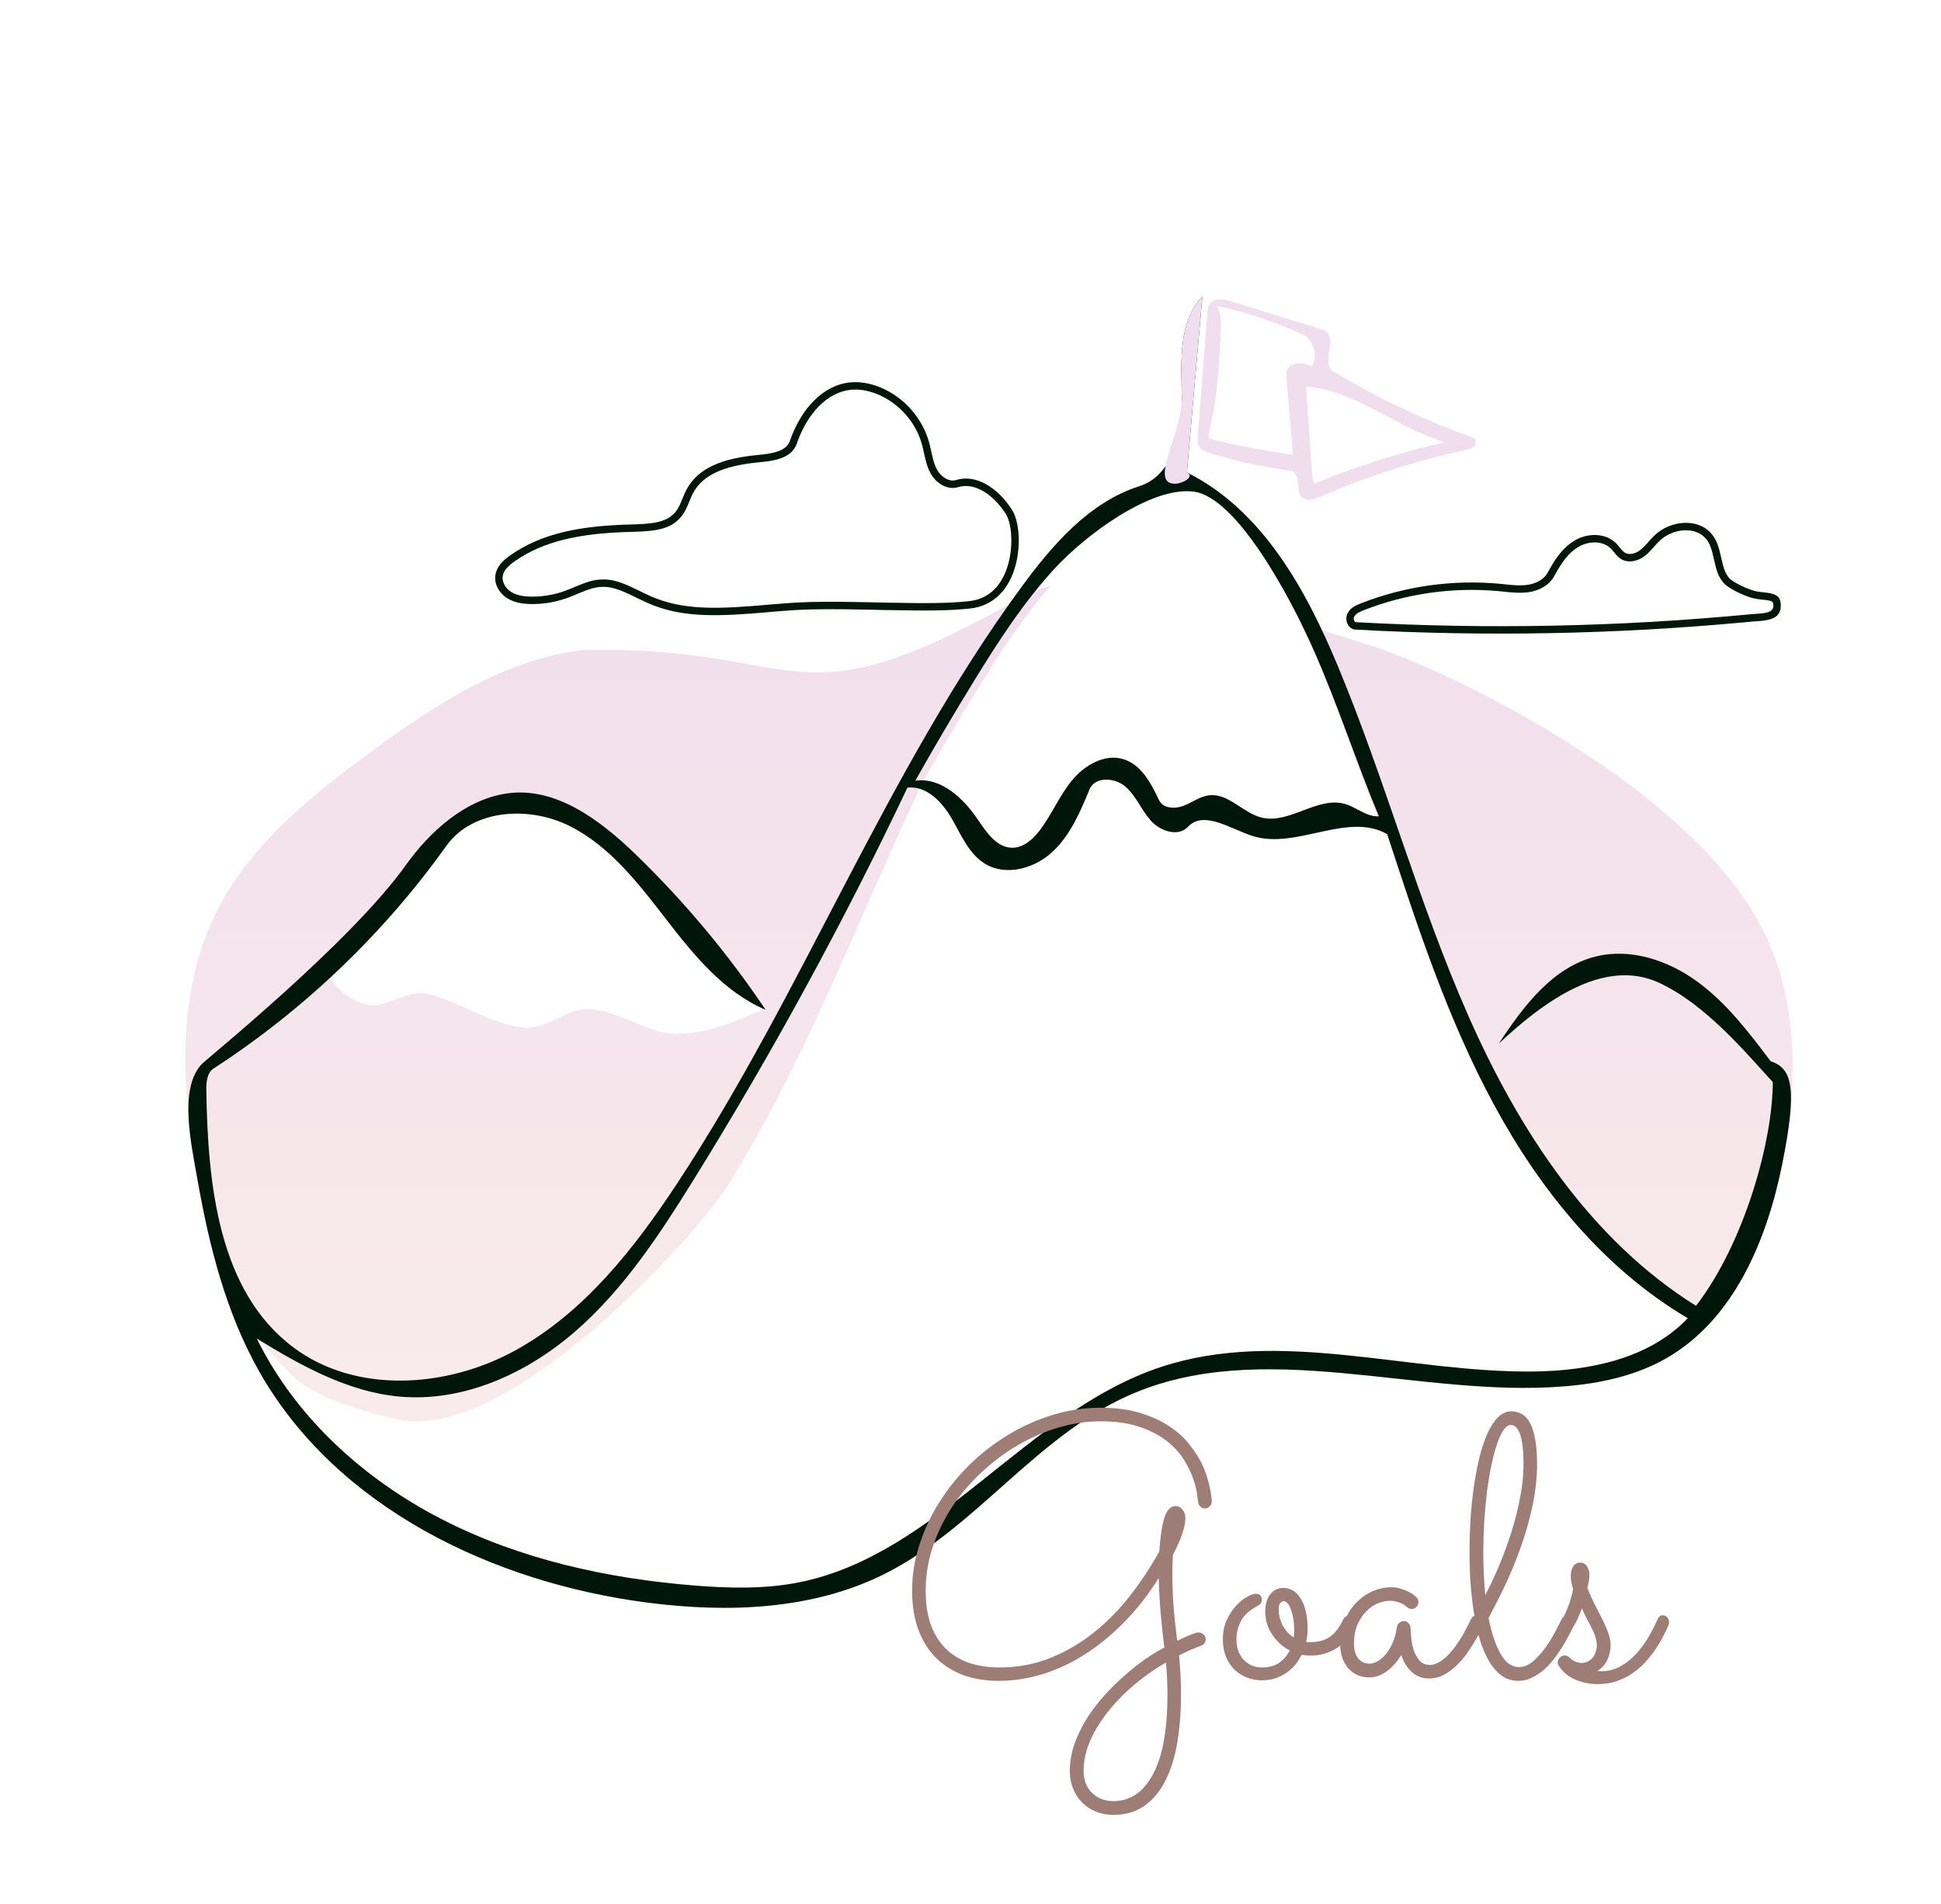 <svg width="314" height="308" viewBox="0 0 314 308" fill="none" xmlns="http://www.w3.org/2000/svg">
<g filter="url(#filter0_d_344_287)">
<path d="M240 0H60C26.863 0 0 26.863 0 60V240C0 273.137 26.863 300 60 300H240C273.137 300 300 273.137 300 240V60C300 26.863 273.137 0 240 0Z" fill="white"/>
<path fill-rule="evenodd" clip-rule="evenodd" d="M133.123 250.571C121.448 256.42 107.761 256.897 94.81 255.231C69.736 252.006 44.415 239.851 31.948 217.858C26.57 208.372 23.854 197.616 21.962 186.877C19.435 172.535 18.414 157.116 24.765 144.011C30.118 132.962 40.053 124.923 49.952 117.66C60.326 110.048 71.564 102.647 84.34 101.126C121.197 100.396 117.464 114.242 155.955 92.221C167.144 85.82 200.412 96.808 211.653 100.396C222.893 103.984 245.074 115.054 260.117 128.204C266.404 133.701 272.204 139.992 275.738 147.559C281.029 158.889 280.772 172.088 278.304 184.346C275.814 196.711 270.408 209.571 259.427 215.776C254.466 218.58 248.745 219.782 243.066 220.242C219.345 222.164 194.113 212.037 172.407 221.792C157.547 228.47 147.689 243.274 133.123 250.571Z" fill="url(#paint0_linear_344_287)"/>
<path fill-rule="evenodd" clip-rule="evenodd" d="M44.183 148.796C48.64 144.405 52.829 139.878 55.648 135.933C59.529 130.503 65.219 125.339 71.961 124.343C79.824 123.181 87.045 128.602 92.76 134.125C100.656 141.755 107.742 150.223 113.862 159.34C111.407 159.66 106.118 163.321 99.088 163.204C94.951 163.136 90.007 159.449 85.229 159.202C81.91 159.032 78.286 162.506 74.944 162.241C69.101 161.778 63.635 157.475 58.706 156.697C55.769 156.233 51.806 159.152 49.549 158.566C43.345 156.957 41.506 151.432 44.183 148.796Z" fill="white"/>
<path fill-rule="evenodd" clip-rule="evenodd" d="M177.839 217.101C197.102 210.75 217.977 218.111 238.258 217.839C247.244 217.719 256.85 215.736 263.036 209.217C249.486 201.24 239.202 188.554 231.712 174.73C224.22 160.906 219.296 145.867 214.41 130.922C207.984 127.258 199.711 133.455 192.656 131.226C189.051 130.087 184.746 126.993 182.159 129.75C180.597 131.414 177.688 130.435 176.17 128.732C174.651 127.029 173.805 124.765 172.092 123.256C170.379 121.748 167.128 121.558 166.257 123.668C164.748 127.319 163.158 131.09 160.265 133.78C157.372 136.471 152.786 137.77 149.397 135.738C146.75 134.151 145.501 131.063 143.96 128.39C142.418 125.716 141.817 123.313 138.751 123.668C128.396 145.485 120.665 166.933 107.926 187.45C102.452 196.266 71.824 229.875 54.028 225.543C36.232 221.212 37.552 217.839 31.542 212.513C37.803 225.249 48.862 235.27 61.489 241.747C74.116 248.225 88.259 251.339 102.406 252.464C107.988 252.908 113.65 253.048 119.145 251.968C141.664 247.542 156.044 224.288 177.839 217.101Z" fill="white"/>
<path fill-rule="evenodd" clip-rule="evenodd" d="M158.527 132.004C160.501 129.454 161.734 126.388 163.767 123.886C165.8 121.384 169.102 119.444 172.177 120.41C175.04 121.31 176.614 124.296 177.89 127.011C178.531 128.374 180.479 128.48 181.883 127.933C183.286 127.387 184.548 126.398 186.046 126.235C189.144 125.897 191.478 129.106 194.506 129.845C199.011 130.945 203.54 126.347 207.993 127.645C209.877 128.194 211.508 129.769 213.466 129.634C209.7 120.608 206.864 111.207 202.91 102.261C198.956 93.314 193.742 84.68 186.15 78.512C185.37 77.878 184.516 77.25 183.518 77.123C182.521 76.995 181.365 77.562 181.19 78.552C180.67 81.496 180.151 84.441 179.631 87.385C179.374 88.843 178.694 90.673 177.214 90.645C176.228 90.627 175.471 89.66 175.335 88.683C175.199 87.707 175.527 86.731 175.849 85.799C176.86 82.879 177.871 79.959 178.882 77.038C171.947 79.541 165.936 84.186 160.953 89.619C155.97 95.053 151.94 101.281 148.078 107.561C144.77 112.938 141.567 118.378 138.469 123.878C142.623 123.288 146.242 126.699 148.592 130.175C149.998 132.255 151.673 134.733 154.184 134.724C155.954 134.717 157.444 133.404 158.527 132.004Z" fill="white"/>
<path fill-rule="evenodd" clip-rule="evenodd" d="M185.397 69.162C184.937 69.014 184.454 68.846 184.141 68.478C183.69 67.949 183.72 67.176 183.774 66.483C184.311 59.635 184.847 52.786 185.383 45.938C185.445 45.145 186.224 44.56 187.011 44.443C187.798 44.326 188.59 44.564 189.35 44.8C194.255 46.32 199.159 47.84 204.063 49.36C205.26 49.73 205.324 51.392 205.071 52.62C204.819 53.847 204.63 55.423 205.702 56.072C212.854 60.408 220.454 64.005 228.341 66.787C228.851 66.967 228.888 67.742 228.532 68.149C228.176 68.556 227.608 68.687 227.079 68.8C219.071 70.509 211.235 73.022 203.727 76.29C202.677 76.748 201.305 77.166 200.512 76.339C199.948 75.75 200.002 74.831 199.954 74.017C199.907 73.203 199.548 72.228 198.739 72.126C194.213 71.55 189.74 70.557 185.397 69.162ZM202.198 55.272C203.296 53.534 202.513 50.908 200.644 50.054C196.212 48.029 191.561 46.484 186.798 45.455C187.59 46.676 187.547 48.238 187.478 49.692C187.21 55.275 186.934 60.909 185.476 66.304C185.35 66.771 185.95 67.074 186.422 67.18C190.646 68.124 194.902 68.927 199.18 69.587C198.828 65.464 198.475 61.34 198.123 57.217C198.084 56.759 198.048 56.28 198.222 55.855C198.505 55.166 199.29 54.791 200.035 54.77C200.78 54.748 201.5 55.012 202.198 55.272ZM201.28 58.522C201.616 63.359 201.953 68.197 202.289 73.035C202.319 73.459 202.368 73.927 202.682 74.214C209.501 71.384 216.566 69.144 223.77 67.528C215.964 65.287 209.378 59.154 201.28 58.522Z" fill="#F0DEEF"/>
<path fill-rule="evenodd" clip-rule="evenodd" d="M133.123 250.571C121.448 256.421 107.761 256.897 94.81 255.231C69.736 252.006 44.416 239.851 31.948 217.859C26.571 208.372 23.855 197.616 21.962 186.877C20.924 180.985 18.908 172.161 22.6 168.156C23.425 167.262 46.597 148.6 55.649 135.934C59.53 130.503 65.22 125.339 71.962 124.343C79.824 123.181 87.045 128.602 92.761 134.125C100.657 141.755 107.743 150.223 113.862 159.34C107.119 156.475 102.266 150.522 97.786 144.724C93.307 138.926 88.679 132.86 82.121 129.592C75.564 126.325 66.457 126.869 62.198 132.83C52.047 147.039 39.206 159.32 24.559 168.827C23.457 169.542 23.358 171.088 23.378 172.401C23.616 187.56 25.311 204.823 37.438 213.922C47.567 221.522 62.27 220.53 73.366 214.427C84.461 208.324 92.575 198.002 99.541 187.428C119.976 156.409 133.245 120.954 155.209 90.999C160.258 84.112 166.207 77.226 174.342 74.63C179.77 72.898 181.292 65.972 181.192 60.275C181.092 54.578 180.553 48.101 184.509 44C183.675 53.474 182.841 62.947 182.008 72.421C194.157 78.453 201.254 91.296 206.462 103.821C214.196 122.42 219.445 141.996 227.587 160.42C235.729 178.844 247.286 196.547 264.371 207.218C272.279 196.923 276.788 180.442 276.788 171.023C272.279 166.108 265.873 158.419 258.378 154.957C249.444 150.83 239.643 158.066 232.466 164.8C236.432 158.762 241.194 152.406 248.213 150.696C253.879 149.316 259.943 151.375 264.644 154.826C269.345 158.277 272.929 163 276.443 167.654C279.996 168.827 280.772 172.088 278.304 184.346C275.814 196.711 270.408 209.571 259.427 215.776C254.466 218.58 248.745 219.782 243.066 220.242C219.346 222.164 194.113 212.037 172.407 221.792C157.547 228.47 147.689 243.274 133.123 250.571ZM177.84 217.102C197.103 210.75 217.977 218.111 238.259 217.839C247.245 217.719 256.85 215.736 263.036 209.217C249.487 201.24 239.203 188.554 231.712 174.73C224.221 160.906 219.296 145.867 214.411 130.922C207.984 127.258 199.712 133.455 192.657 131.226C189.052 130.087 184.746 126.993 182.159 129.75C180.598 131.414 177.689 130.435 176.17 128.732C174.651 127.029 173.805 124.765 172.092 123.257C170.38 121.748 167.129 121.558 166.257 123.668C164.748 127.319 163.158 131.09 160.265 133.78C157.372 136.471 152.786 137.77 149.398 135.738C146.751 134.151 145.502 131.063 143.96 128.39C142.419 125.717 139.865 123.044 136.8 123.398C126.444 145.216 114.861 166.45 102.122 186.967C96.648 195.784 90.854 204.592 83.014 211.391C75.174 218.19 64.935 222.84 54.601 221.895C46.261 221.132 38.686 216.884 31.543 212.513C37.803 225.25 48.862 235.27 61.49 241.748C74.117 248.225 88.26 251.339 102.407 252.464C107.989 252.908 113.651 253.048 119.146 251.968C141.665 247.542 156.044 224.288 177.84 217.102ZM158.128 130.404C160.101 127.855 161.334 124.788 163.367 122.286C165.4 119.784 168.702 117.844 171.778 118.81C174.64 119.71 176.215 122.696 177.491 125.411C178.132 126.775 180.079 126.88 181.483 126.334C182.887 125.787 184.149 124.798 185.646 124.635C188.744 124.297 191.078 127.506 194.106 128.246C198.612 129.345 203.14 124.747 207.593 126.045C209.478 126.594 211.108 128.169 213.067 128.035C209.301 119.008 206.485 110.119 202.531 101.173C198.577 92.226 189.989 76.405 183.119 75.522C176.17 74.63 165.536 82.586 160.553 88.02C155.57 93.453 151.54 99.681 147.678 105.961C144.371 111.338 141.167 116.778 138.069 122.278C142.224 121.688 145.842 125.1 148.192 128.576C149.599 130.655 151.274 133.133 153.784 133.124C155.554 133.117 157.044 131.804 158.128 130.404Z" fill="#00160A"/>
<path fill-rule="evenodd" clip-rule="evenodd" d="M127.504 57.854C123.14 58.297 119.58 62.129 117.782 67.315C117.314 68.663 115.78 69.285 113.087 69.545L112.917 69.56C106.956 70.092 102.999 71.627 101.091 75.137L101.011 75.288C100.856 75.586 100.723 75.884 100.528 76.355L100.403 76.662C99.952 77.768 99.722 78.236 99.337 78.724C98.137 80.241 96.331 80.708 92.717 80.816L92.316 80.827C83.657 81.02 77.54 82.335 72.586 85.796C71.168 86.786 70.324 87.768 70.136 89.027C69.919 90.471 70.758 91.965 72.096 92.786C73.168 93.442 74.452 93.702 76.057 93.706C78.01 93.712 79.962 93.372 81.797 92.707L81.95 92.651C82.227 92.548 82.489 92.444 82.878 92.283L83.704 91.938C85.396 91.238 86.218 90.99 87.248 90.936C88.837 90.852 90.091 91.272 92.761 92.576L93.323 92.852C93.904 93.136 94.324 93.335 94.735 93.515L94.847 93.564C99.327 95.499 103.906 95.822 111.345 95.255L112.813 95.137L116.064 94.862C116.917 94.792 117.528 94.748 118.232 94.703L118.911 94.663C121.808 94.506 124.901 94.503 129.952 94.604L133.426 94.676C140.388 94.814 143.526 94.777 146.873 94.432C150.76 94.032 153.292 91.318 154.33 87.296C155.171 84.037 154.865 80.234 153.693 78.428C151.353 74.82 147.86 72.646 144.645 73.648C143.58 73.98 142.239 73.197 141.556 71.914C141.184 71.216 140.996 70.588 140.686 69.178L140.536 68.496C140.45 68.111 140.386 67.853 140.306 67.563C139.216 63.617 136.238 60.248 132.456 58.681C130.796 57.993 129.108 57.692 127.504 57.854ZM131.996 59.789C135.378 61.191 138.065 64.189 139.097 67.701L139.149 67.883C139.224 68.152 139.284 68.396 139.367 68.767L139.552 69.609C139.864 71.008 140.074 71.686 140.496 72.478C141.407 74.187 143.236 75.278 144.902 74.822L145.002 74.794C147.581 73.99 150.604 75.871 152.686 79.08C153.654 80.571 153.932 84.036 153.168 86.996C152.245 90.573 150.078 92.896 146.75 93.238L146.377 93.276C143.312 93.57 140.263 93.606 133.976 93.487L129.385 93.392C124.65 93.303 121.663 93.312 118.844 93.465L117.738 93.533C116.948 93.586 116.196 93.645 114.966 93.749L111.576 94.034C104.234 94.612 99.77 94.335 95.51 92.542L95.323 92.462C94.967 92.308 94.611 92.143 94.144 91.918L93.091 91.402C90.368 90.082 89.003 89.642 87.185 89.737C85.942 89.802 85.012 90.092 83.084 90.896L82.231 91.252C81.894 91.39 81.658 91.481 81.388 91.579C79.685 92.196 77.872 92.512 76.061 92.506C74.656 92.502 73.574 92.284 72.723 91.763C71.769 91.178 71.183 90.134 71.322 89.206C71.45 88.356 72.102 87.598 73.273 86.78C77.926 83.53 83.742 82.249 92.006 82.035L92.342 82.026C96.581 81.932 98.727 81.429 100.278 79.468C100.717 78.913 100.976 78.415 101.396 77.403L101.72 76.614C101.885 76.224 102.001 75.975 102.145 75.71C103.754 72.75 107.222 71.338 112.542 70.801L113.024 70.756C116.212 70.471 118.152 69.732 118.876 67.816L118.915 67.708C120.576 62.917 123.812 59.435 127.626 59.048C128.956 58.913 130.38 59.151 131.802 59.711L131.996 59.789Z" fill="#00160A"/>
<path fill-rule="evenodd" clip-rule="evenodd" d="M257.562 82.689L257.414 82.837C257.301 82.952 257.19 83.071 257.052 83.224L256.502 83.842C255.979 84.428 255.696 84.708 255.326 84.987C254.519 85.596 253.553 85.784 252.91 85.424C252.652 85.28 252.46 85.09 252.088 84.634L251.812 84.293C251.668 84.118 251.566 84.004 251.44 83.877C249.784 82.208 246.892 82.127 244.69 83.456C242.967 84.496 241.728 86.088 240.372 88.622C239.819 89.657 238.601 90.373 237.152 90.591C236.448 90.698 235.708 90.706 234.761 90.635L234.298 90.597L232.842 90.449C225.184 89.694 217.352 90.776 210.185 93.58C209.054 94.022 208.425 94.418 208.026 95.157C207.45 96.221 208.034 97.766 209.263 97.835C230.271 98.999 251.366 98.6 272.315 96.646L273.644 96.521L274.614 96.454C274.704 96.448 274.779 96.441 274.872 96.433L275.12 96.409C277.032 96.197 278.081 95.562 278.081 93.973C278.081 92.439 277.341 92.019 275.473 91.828L275.099 91.789C274.376 91.71 274.045 91.651 273.599 91.513C272.015 91.022 270.128 89.998 269.716 89.487C269.107 88.731 268.847 88.019 268.477 86.365L268.36 85.842C267.971 84.138 267.661 83.325 266.928 82.413C264.788 79.752 260.22 80.078 257.562 82.689ZM265.993 83.166C266.601 83.921 266.86 84.633 267.23 86.284L267.347 86.808C267.737 88.515 268.046 89.328 268.781 90.24C269.376 90.977 271.452 92.103 273.244 92.659L273.408 92.708C273.837 92.831 274.196 92.894 274.824 92.966L275.652 93.055C276.708 93.18 276.881 93.33 276.881 93.973C276.881 94.756 276.314 95.085 274.886 95.227L274.521 95.258L273.608 95.32C273.564 95.323 273.522 95.327 273.482 95.33L273.364 95.341C252.092 97.385 230.666 97.819 209.33 96.636C209.086 96.623 208.885 96.091 209.082 95.728C209.303 95.319 209.742 95.041 210.622 94.697C217.492 92.01 224.991 90.944 232.338 91.607L233.237 91.696L233.98 91.772C234.153 91.789 234.297 91.802 234.456 91.815C235.587 91.909 236.469 91.908 237.331 91.778C239.125 91.507 240.678 90.594 241.43 89.188C242.693 86.829 243.816 85.385 245.31 84.483C247.072 83.42 249.359 83.484 250.588 84.722L250.66 84.796C250.719 84.859 250.778 84.927 250.852 85.014L251.082 85.297C251.597 85.937 251.871 86.217 252.324 86.471C253.442 87.097 254.898 86.813 256.048 85.945C256.471 85.626 256.781 85.326 257.294 84.757L257.934 84.037C258.12 83.832 258.251 83.694 258.403 83.544C260.599 81.388 264.348 81.121 265.993 83.166Z" fill="#00160A"/>
<path fill-rule="evenodd" clip-rule="evenodd" d="M181.191 60.275C181.092 54.578 180.552 48.101 184.508 44C183.674 53.474 182.841 62.947 182.007 72.421C183.361 73.093 181.342 74.217 180.118 74.24C175.734 74.321 181.291 65.972 181.191 60.275Z" fill="#F0DEEF"/>
<path d="M186.039 238.846C186.039 239.139 185.932 239.402 185.717 239.637C185.521 239.871 185.268 239.988 184.955 239.988C184.662 239.988 184.408 239.891 184.193 239.695C183.979 239.5 183.852 239.236 183.812 238.904C183.793 238.826 183.744 238.455 183.666 237.791C183.607 237.127 183.412 236.316 183.08 235.359C182.768 234.383 182.279 233.348 181.615 232.254C180.951 231.141 180.033 230.115 178.861 229.178C177.709 228.24 176.244 227.459 174.467 226.834C172.689 226.209 170.531 225.896 167.992 225.896C165.746 225.896 163.48 226.238 161.195 226.922C158.93 227.586 156.752 228.533 154.662 229.764C152.572 230.975 150.619 232.43 148.803 234.129C146.986 235.809 145.404 237.664 144.057 239.695C142.729 241.727 141.674 243.895 140.893 246.199C140.131 248.504 139.75 250.877 139.75 253.318C139.75 255.525 140.053 257.42 140.658 259.002C141.264 260.564 142.104 261.844 143.178 262.84C144.252 263.836 145.512 264.568 146.957 265.037C148.422 265.486 149.994 265.711 151.674 265.711C154.584 265.711 157.299 265.213 159.818 264.217C162.357 263.201 164.701 261.844 166.85 260.145C169.018 258.426 170.99 256.434 172.768 254.168C174.545 251.883 176.137 249.48 177.543 246.961C177.699 244.578 177.973 242.762 178.363 241.512C178.773 240.242 179.379 239.607 180.18 239.607C180.629 239.607 181 239.793 181.293 240.164C181.605 240.535 181.762 241.014 181.762 241.6C181.762 242.244 181.596 243.064 181.264 244.061C180.932 245.057 180.424 246.209 179.74 247.518C179.682 248.436 179.652 249.422 179.652 250.477C179.652 252.02 179.711 253.709 179.828 255.545C179.965 257.381 180.17 259.334 180.443 261.404C181.264 260.994 181.898 260.701 182.348 260.525C182.816 260.33 183.158 260.203 183.373 260.145C183.588 260.066 183.725 260.037 183.783 260.057C183.842 260.057 183.891 260.057 183.93 260.057C184.223 260.057 184.477 260.164 184.691 260.379C184.926 260.574 185.043 260.838 185.043 261.17C185.043 261.404 184.975 261.619 184.838 261.814C184.701 261.99 184.516 262.117 184.281 262.195C184.242 262.215 183.9 262.352 183.256 262.605C182.631 262.84 181.791 263.221 180.736 263.748C180.834 264.803 180.912 265.867 180.971 266.941C181.029 268.016 181.059 269.1 181.059 270.193C181.059 272.771 180.873 275.232 180.502 277.576C180.131 279.92 179.516 281.98 178.656 283.758C177.816 285.535 176.693 286.941 175.287 287.977C173.881 289.031 172.152 289.559 170.102 289.559C169.086 289.559 168.148 289.383 167.289 289.031C166.43 288.68 165.688 288.191 165.062 287.566C164.438 286.941 163.949 286.189 163.598 285.311C163.246 284.451 163.07 283.504 163.07 282.469C163.07 281.004 163.314 279.559 163.803 278.133C164.311 276.707 164.975 275.33 165.795 274.002C166.635 272.674 167.592 271.414 168.666 270.223C169.74 269.051 170.844 267.967 171.977 266.971C173.109 265.975 174.223 265.096 175.316 264.334C176.43 263.572 177.445 262.957 178.363 262.488C178.109 260.535 177.904 258.621 177.748 256.746C177.592 254.852 177.494 253.016 177.455 251.238C175.756 253.953 173.881 256.346 171.83 258.416C169.799 260.486 167.67 262.225 165.443 263.631C163.217 265.037 160.922 266.102 158.559 266.824C156.215 267.527 153.881 267.879 151.557 267.879C149.447 267.879 147.533 267.566 145.814 266.941C144.096 266.297 142.621 265.359 141.391 264.129C140.16 262.898 139.213 261.375 138.549 259.559C137.885 257.742 137.553 255.652 137.553 253.289C137.553 250.789 137.943 248.328 138.725 245.906C139.506 243.465 140.59 241.15 141.977 238.963C143.363 236.756 145.004 234.725 146.898 232.869C148.812 231.014 150.893 229.412 153.139 228.064C155.404 226.697 157.787 225.633 160.287 224.871C162.807 224.09 165.375 223.699 167.992 223.699C170.512 223.699 172.699 223.992 174.555 224.578C176.41 225.145 177.982 225.877 179.271 226.775C180.58 227.654 181.635 228.621 182.436 229.676C183.256 230.711 183.9 231.697 184.369 232.635C184.76 233.436 185.062 234.207 185.277 234.949C185.512 235.691 185.678 236.346 185.775 236.912C185.893 237.479 185.961 237.938 185.98 238.289C186.02 238.641 186.039 238.826 186.039 238.846ZM178.627 264.92C177.65 265.467 176.635 266.121 175.58 266.883C174.545 267.625 173.529 268.445 172.533 269.344C171.557 270.242 170.629 271.209 169.75 272.244C168.871 273.279 168.1 274.354 167.436 275.467C166.771 276.58 166.244 277.723 165.854 278.895C165.482 280.086 165.297 281.277 165.297 282.469C165.297 283.211 165.414 283.875 165.648 284.461C165.883 285.066 166.215 285.574 166.645 285.984C167.074 286.414 167.582 286.746 168.168 286.98C168.754 287.215 169.398 287.332 170.102 287.332C172.855 287.332 175.004 285.867 176.547 282.938C178.09 280.027 178.861 275.77 178.861 270.164C178.861 269.324 178.842 268.465 178.803 267.586C178.764 266.727 178.705 265.838 178.627 264.92ZM201.859 263.777C201.371 263.777 200.941 263.738 200.57 263.66C200.277 264.246 199.926 264.793 199.516 265.301C199.105 265.789 198.627 266.219 198.08 266.59C197.553 266.961 196.957 267.254 196.293 267.469C195.629 267.684 194.906 267.791 194.125 267.791C193.207 267.791 192.367 267.625 191.605 267.293C190.844 266.98 190.18 266.541 189.613 265.975C189.047 265.389 188.607 264.695 188.295 263.895C187.982 263.074 187.826 262.176 187.826 261.199C187.826 259.949 188.051 258.865 188.5 257.947C188.949 257.01 189.467 256.238 190.053 255.633C190.639 255.008 191.225 254.549 191.811 254.256C192.396 253.943 192.836 253.787 193.129 253.787C193.461 253.787 193.705 253.875 193.861 254.051C194.037 254.227 194.125 254.461 194.125 254.754C194.125 255.086 194.018 255.34 193.803 255.516C193.607 255.672 193.354 255.828 193.041 255.984C192.729 256.141 192.396 256.365 192.045 256.658C191.693 256.932 191.361 257.283 191.049 257.713C190.756 258.143 190.512 258.65 190.316 259.236C190.121 259.822 190.023 260.477 190.023 261.199C190.023 261.844 190.121 262.449 190.316 263.016C190.512 263.562 190.795 264.041 191.166 264.451C191.537 264.842 191.977 265.154 192.484 265.389C192.992 265.604 193.559 265.711 194.184 265.711C195.297 265.711 196.215 265.457 196.938 264.949C197.68 264.422 198.246 263.758 198.637 262.957C197.484 262.352 196.537 261.492 195.795 260.379C195.053 259.266 194.682 258.016 194.682 256.629C194.682 255.516 194.945 254.607 195.473 253.904C196.02 253.201 196.732 252.85 197.611 252.85C198.139 252.85 198.637 252.977 199.105 253.23C199.574 253.484 199.984 253.885 200.336 254.432C200.707 254.979 201 255.682 201.215 256.541C201.43 257.4 201.537 258.426 201.537 259.617C201.537 260.242 201.459 260.896 201.303 261.58C201.42 261.6 201.537 261.609 201.654 261.609C201.771 261.609 201.898 261.609 202.035 261.609C202.699 261.609 203.295 261.531 203.822 261.375C204.35 261.219 204.828 260.984 205.258 260.672C205.688 260.359 206.068 259.959 206.4 259.471C206.752 258.982 207.084 258.416 207.396 257.771C207.455 257.654 207.582 257.547 207.777 257.449C207.973 257.332 208.168 257.273 208.363 257.273C208.617 257.273 208.852 257.381 209.066 257.596C209.301 257.791 209.418 258.055 209.418 258.387C209.418 258.543 209.379 258.719 209.301 258.914C209.223 259.09 209.145 259.256 209.066 259.412C208.734 259.998 208.344 260.564 207.895 261.111C207.465 261.639 206.947 262.107 206.342 262.518C205.756 262.908 205.092 263.221 204.35 263.455C203.607 263.689 202.777 263.797 201.859 263.777ZM196.85 256.395C196.85 256.766 196.898 257.156 196.996 257.566C197.094 257.977 197.24 258.387 197.436 258.797C197.65 259.188 197.904 259.568 198.197 259.939C198.51 260.291 198.871 260.594 199.281 260.848C199.34 260.438 199.369 260.037 199.369 259.646C199.369 259.119 199.33 258.582 199.252 258.035C199.174 257.488 199.057 256.99 198.9 256.541C198.764 256.072 198.588 255.701 198.373 255.428C198.158 255.135 197.904 254.988 197.611 254.988C197.494 254.988 197.338 255.076 197.143 255.252C196.947 255.428 196.85 255.809 196.85 256.395ZM229.984 258.826C229.906 258.982 229.74 259.314 229.486 259.822C229.252 260.311 228.939 260.877 228.549 261.521C228.178 262.166 227.738 262.84 227.23 263.543C226.723 264.246 226.156 264.891 225.531 265.477C224.906 266.062 224.232 266.551 223.51 266.941C222.787 267.312 222.025 267.498 221.225 267.498C220.092 267.498 219.135 267.137 218.354 266.414C217.592 265.691 217.035 264.783 216.684 263.689C216.02 264.803 215.229 265.691 214.311 266.355C213.393 267 212.475 267.322 211.557 267.322C210.834 267.322 210.18 267.195 209.594 266.941C209.008 266.668 208.51 266.297 208.1 265.828C207.689 265.34 207.367 264.773 207.133 264.129C206.918 263.484 206.811 262.781 206.811 262.02C206.811 260.496 207.064 259.158 207.572 258.006C208.1 256.834 208.764 255.857 209.564 255.076C210.365 254.295 211.244 253.709 212.201 253.318C213.178 252.928 214.115 252.732 215.014 252.732C215.619 252.732 216.176 252.82 216.684 252.996C217.191 253.152 217.621 253.328 217.973 253.523C218.344 253.719 218.627 253.904 218.822 254.08C219.018 254.236 219.125 254.324 219.145 254.344C219.359 254.598 219.467 254.861 219.467 255.135C219.467 255.428 219.359 255.691 219.145 255.926C218.93 256.141 218.676 256.248 218.383 256.248C218.07 256.248 217.807 256.141 217.592 255.926C217.553 255.887 217.465 255.818 217.328 255.721C217.191 255.604 217.006 255.486 216.771 255.369C216.537 255.252 216.254 255.154 215.922 255.076C215.609 254.979 215.248 254.93 214.838 254.93C214.232 254.93 213.588 255.066 212.904 255.34C212.221 255.613 211.596 256.043 211.029 256.629C210.463 257.195 209.984 257.918 209.594 258.797C209.223 259.656 209.037 260.682 209.037 261.873C209.037 262.244 209.076 262.625 209.154 263.016C209.232 263.387 209.369 263.729 209.564 264.041C209.76 264.354 210.023 264.607 210.355 264.803C210.688 264.998 211.098 265.096 211.586 265.096C211.938 265.096 212.338 264.979 212.787 264.744C213.256 264.51 213.695 264.148 214.105 263.66C214.535 263.172 214.916 262.557 215.248 261.814C215.6 261.072 215.844 260.193 215.98 259.178C216.02 258.904 216.146 258.68 216.361 258.504C216.576 258.309 216.83 258.211 217.123 258.211C217.396 258.211 217.631 258.318 217.826 258.533C218.041 258.748 218.158 258.992 218.178 259.266C218.197 259.637 218.236 260.164 218.295 260.848C218.354 261.512 218.48 262.176 218.676 262.84C218.891 263.504 219.203 264.08 219.613 264.568C220.023 265.057 220.59 265.301 221.312 265.301C221.781 265.301 222.24 265.174 222.689 264.92C223.158 264.666 223.607 264.334 224.037 263.924C224.486 263.494 224.906 263.016 225.297 262.488C225.707 261.941 226.078 261.395 226.41 260.848C226.742 260.301 227.035 259.773 227.289 259.266C227.543 258.758 227.758 258.318 227.934 257.947C228.031 257.732 228.168 257.566 228.344 257.449C228.539 257.332 228.744 257.273 228.959 257.273C229.291 257.273 229.555 257.4 229.75 257.654C229.965 257.889 230.072 258.143 230.072 258.416C230.072 258.553 230.043 258.689 229.984 258.826ZM244.633 258.885C244.418 259.334 244.145 259.871 243.812 260.496C243.5 261.102 243.139 261.736 242.729 262.4C242.318 263.064 241.859 263.729 241.352 264.393C240.844 265.037 240.287 265.623 239.682 266.15C239.096 266.658 238.461 267.068 237.777 267.381C237.113 267.713 236.4 267.879 235.639 267.879C234.467 267.879 233.461 267.518 232.621 266.795C231.781 266.072 231.068 265.125 230.482 263.953C229.896 262.781 229.418 261.453 229.047 259.969C228.695 258.465 228.422 256.941 228.227 255.398C228.031 253.836 227.895 252.322 227.816 250.857C227.758 249.393 227.729 248.094 227.729 246.961C227.729 245.32 227.777 243.621 227.875 241.863C227.992 240.105 228.168 238.387 228.402 236.707C228.637 235.027 228.93 233.436 229.281 231.932C229.652 230.428 230.082 229.109 230.57 227.977C231.078 226.844 231.654 225.945 232.299 225.281C232.943 224.617 233.676 224.285 234.496 224.285C235.141 224.285 235.717 224.441 236.225 224.754C236.752 225.047 237.191 225.535 237.543 226.219C237.895 226.902 238.168 227.791 238.363 228.885C238.559 229.979 238.656 231.316 238.656 232.898C238.656 234.852 238.451 236.873 238.041 238.963C237.631 241.033 237.074 243.123 236.371 245.232C235.668 247.342 234.838 249.451 233.881 251.561C232.924 253.65 231.898 255.691 230.805 257.684C231.293 260.164 231.947 262.117 232.768 263.543C233.588 264.949 234.574 265.652 235.727 265.652C236.508 265.652 237.26 265.35 237.982 264.744C238.705 264.119 239.369 263.387 239.975 262.547C240.58 261.707 241.107 260.857 241.557 259.998C242.025 259.119 242.387 258.416 242.641 257.889C242.738 257.693 242.875 257.547 243.051 257.449C243.227 257.332 243.422 257.273 243.637 257.273C243.969 257.273 244.232 257.391 244.428 257.625C244.643 257.859 244.75 258.123 244.75 258.416C244.75 258.533 244.711 258.689 244.633 258.885ZM229.955 247.107C229.955 248.357 229.984 249.559 230.043 250.711C230.102 251.863 230.18 252.967 230.277 254.021C231.098 252.439 231.879 250.76 232.621 248.982C233.363 247.186 234.018 245.379 234.584 243.562C235.15 241.727 235.6 239.91 235.932 238.113C236.283 236.297 236.459 234.568 236.459 232.928C236.459 230.623 236.273 228.973 235.902 227.977C235.531 226.98 235.033 226.482 234.408 226.482C233.998 226.482 233.598 226.766 233.207 227.332C232.836 227.898 232.484 228.67 232.152 229.646C231.82 230.623 231.518 231.775 231.244 233.104C230.971 234.432 230.736 235.857 230.541 237.381C230.365 238.904 230.219 240.496 230.102 242.156C230.004 243.816 229.955 245.467 229.955 247.107ZM245.922 256.16C245.805 256.473 245.658 256.824 245.482 257.215C245.326 257.605 245.141 258.016 244.926 258.445C244.75 258.777 244.564 259.041 244.369 259.236C244.193 259.412 243.959 259.5 243.666 259.5C243.334 259.5 243.07 259.402 242.875 259.207C242.68 258.992 242.582 258.748 242.582 258.475C242.582 258.377 242.592 258.299 242.611 258.24C242.631 258.162 242.68 258.045 242.758 257.889C243.266 256.912 243.637 256.062 243.871 255.34C244.125 254.598 244.33 253.826 244.486 253.025C244.35 252.576 244.252 252.195 244.193 251.883C244.135 251.57 244.105 251.248 244.105 250.916C244.105 250.271 244.242 249.754 244.516 249.363C244.789 248.953 245.17 248.748 245.658 248.748C246.107 248.748 246.459 248.943 246.713 249.334C246.986 249.725 247.123 250.203 247.123 250.77C247.123 251.082 247.094 251.395 247.035 251.707C246.977 252.02 246.898 252.41 246.801 252.879C247.25 253.992 247.699 254.979 248.148 255.838C248.598 256.697 248.998 257.488 249.35 258.211C249.701 258.914 249.984 259.578 250.199 260.203C250.434 260.828 250.551 261.453 250.551 262.078C250.551 262.898 250.385 263.68 250.053 264.422C249.721 265.164 249.174 265.789 248.412 266.297C248.51 266.316 248.607 266.326 248.705 266.326C248.803 266.326 248.9 266.326 248.998 266.326C250.111 266.326 251.137 266.072 252.074 265.564C253.012 265.057 253.852 264.402 254.594 263.602C255.355 262.781 256.029 261.883 256.615 260.906C257.201 259.91 257.709 258.924 258.139 257.947C258.334 257.498 258.607 257.273 258.959 257.273C259.291 257.273 259.545 257.391 259.721 257.625C259.916 257.859 260.014 258.113 260.014 258.387C260.014 258.543 259.984 258.689 259.926 258.826C259.711 259.354 259.428 259.959 259.076 260.643C258.744 261.307 258.334 262 257.846 262.723C257.377 263.426 256.83 264.119 256.205 264.803C255.58 265.486 254.877 266.102 254.096 266.648C253.334 267.176 252.494 267.596 251.576 267.908C250.658 268.24 249.652 268.406 248.559 268.406C247.25 268.406 246.029 268.172 244.896 267.703C243.783 267.254 242.875 266.502 242.172 265.447C242.055 265.271 241.996 265.086 241.996 264.891C241.996 264.598 242.104 264.344 242.318 264.129C242.553 263.895 242.816 263.777 243.109 263.777C243.422 263.777 243.686 263.885 243.9 264.1C243.92 264.139 243.988 264.207 244.105 264.305C244.223 264.383 244.359 264.48 244.516 264.598C244.691 264.695 244.887 264.783 245.102 264.861C245.336 264.939 245.57 264.979 245.805 264.979C246.273 264.979 246.664 264.881 246.977 264.686C247.309 264.49 247.572 264.256 247.768 263.982C247.963 263.689 248.1 263.387 248.178 263.074C248.275 262.742 248.324 262.459 248.324 262.225C248.324 261.736 248.246 261.248 248.09 260.76C247.934 260.271 247.729 259.783 247.475 259.295C247.24 258.807 246.977 258.309 246.684 257.801C246.41 257.273 246.156 256.727 245.922 256.16Z" fill="#9E7D77"/>
</g>
<defs>
<filter id="filter0_d_344_287" x="0" y="0" width="314" height="308" filterUnits="userSpaceOnUse" color-interpolation-filters="sRGB">
<feFlood flood-opacity="0" result="BackgroundImageFix"/>
<feColorMatrix in="SourceAlpha" type="matrix" values="0 0 0 0 0 0 0 0 0 0 0 0 0 0 0 0 0 0 127 0" result="hardAlpha"/>
<feOffset dx="10" dy="4"/>
<feGaussianBlur stdDeviation="2"/>
<feComposite in2="hardAlpha" operator="out"/>
<feColorMatrix type="matrix" values="0 0 0 0 0 0 0 0 0 0 0 0 0 0 0 0 0 0 0.25 0"/>
<feBlend mode="normal" in2="BackgroundImageFix" result="effect1_dropShadow_344_287"/>
<feBlend mode="normal" in="SourceGraphic" in2="effect1_dropShadow_344_287" result="shape"/>
</filter>
<linearGradient id="paint0_linear_344_287" x1="149.998" y1="90.257" x2="149.998" y2="256.067" gradientUnits="userSpaceOnUse">
<stop stop-color="#F1DEED"/>
<stop offset="1" stop-color="#FBEEEA"/>
</linearGradient>
</defs>
</svg>
